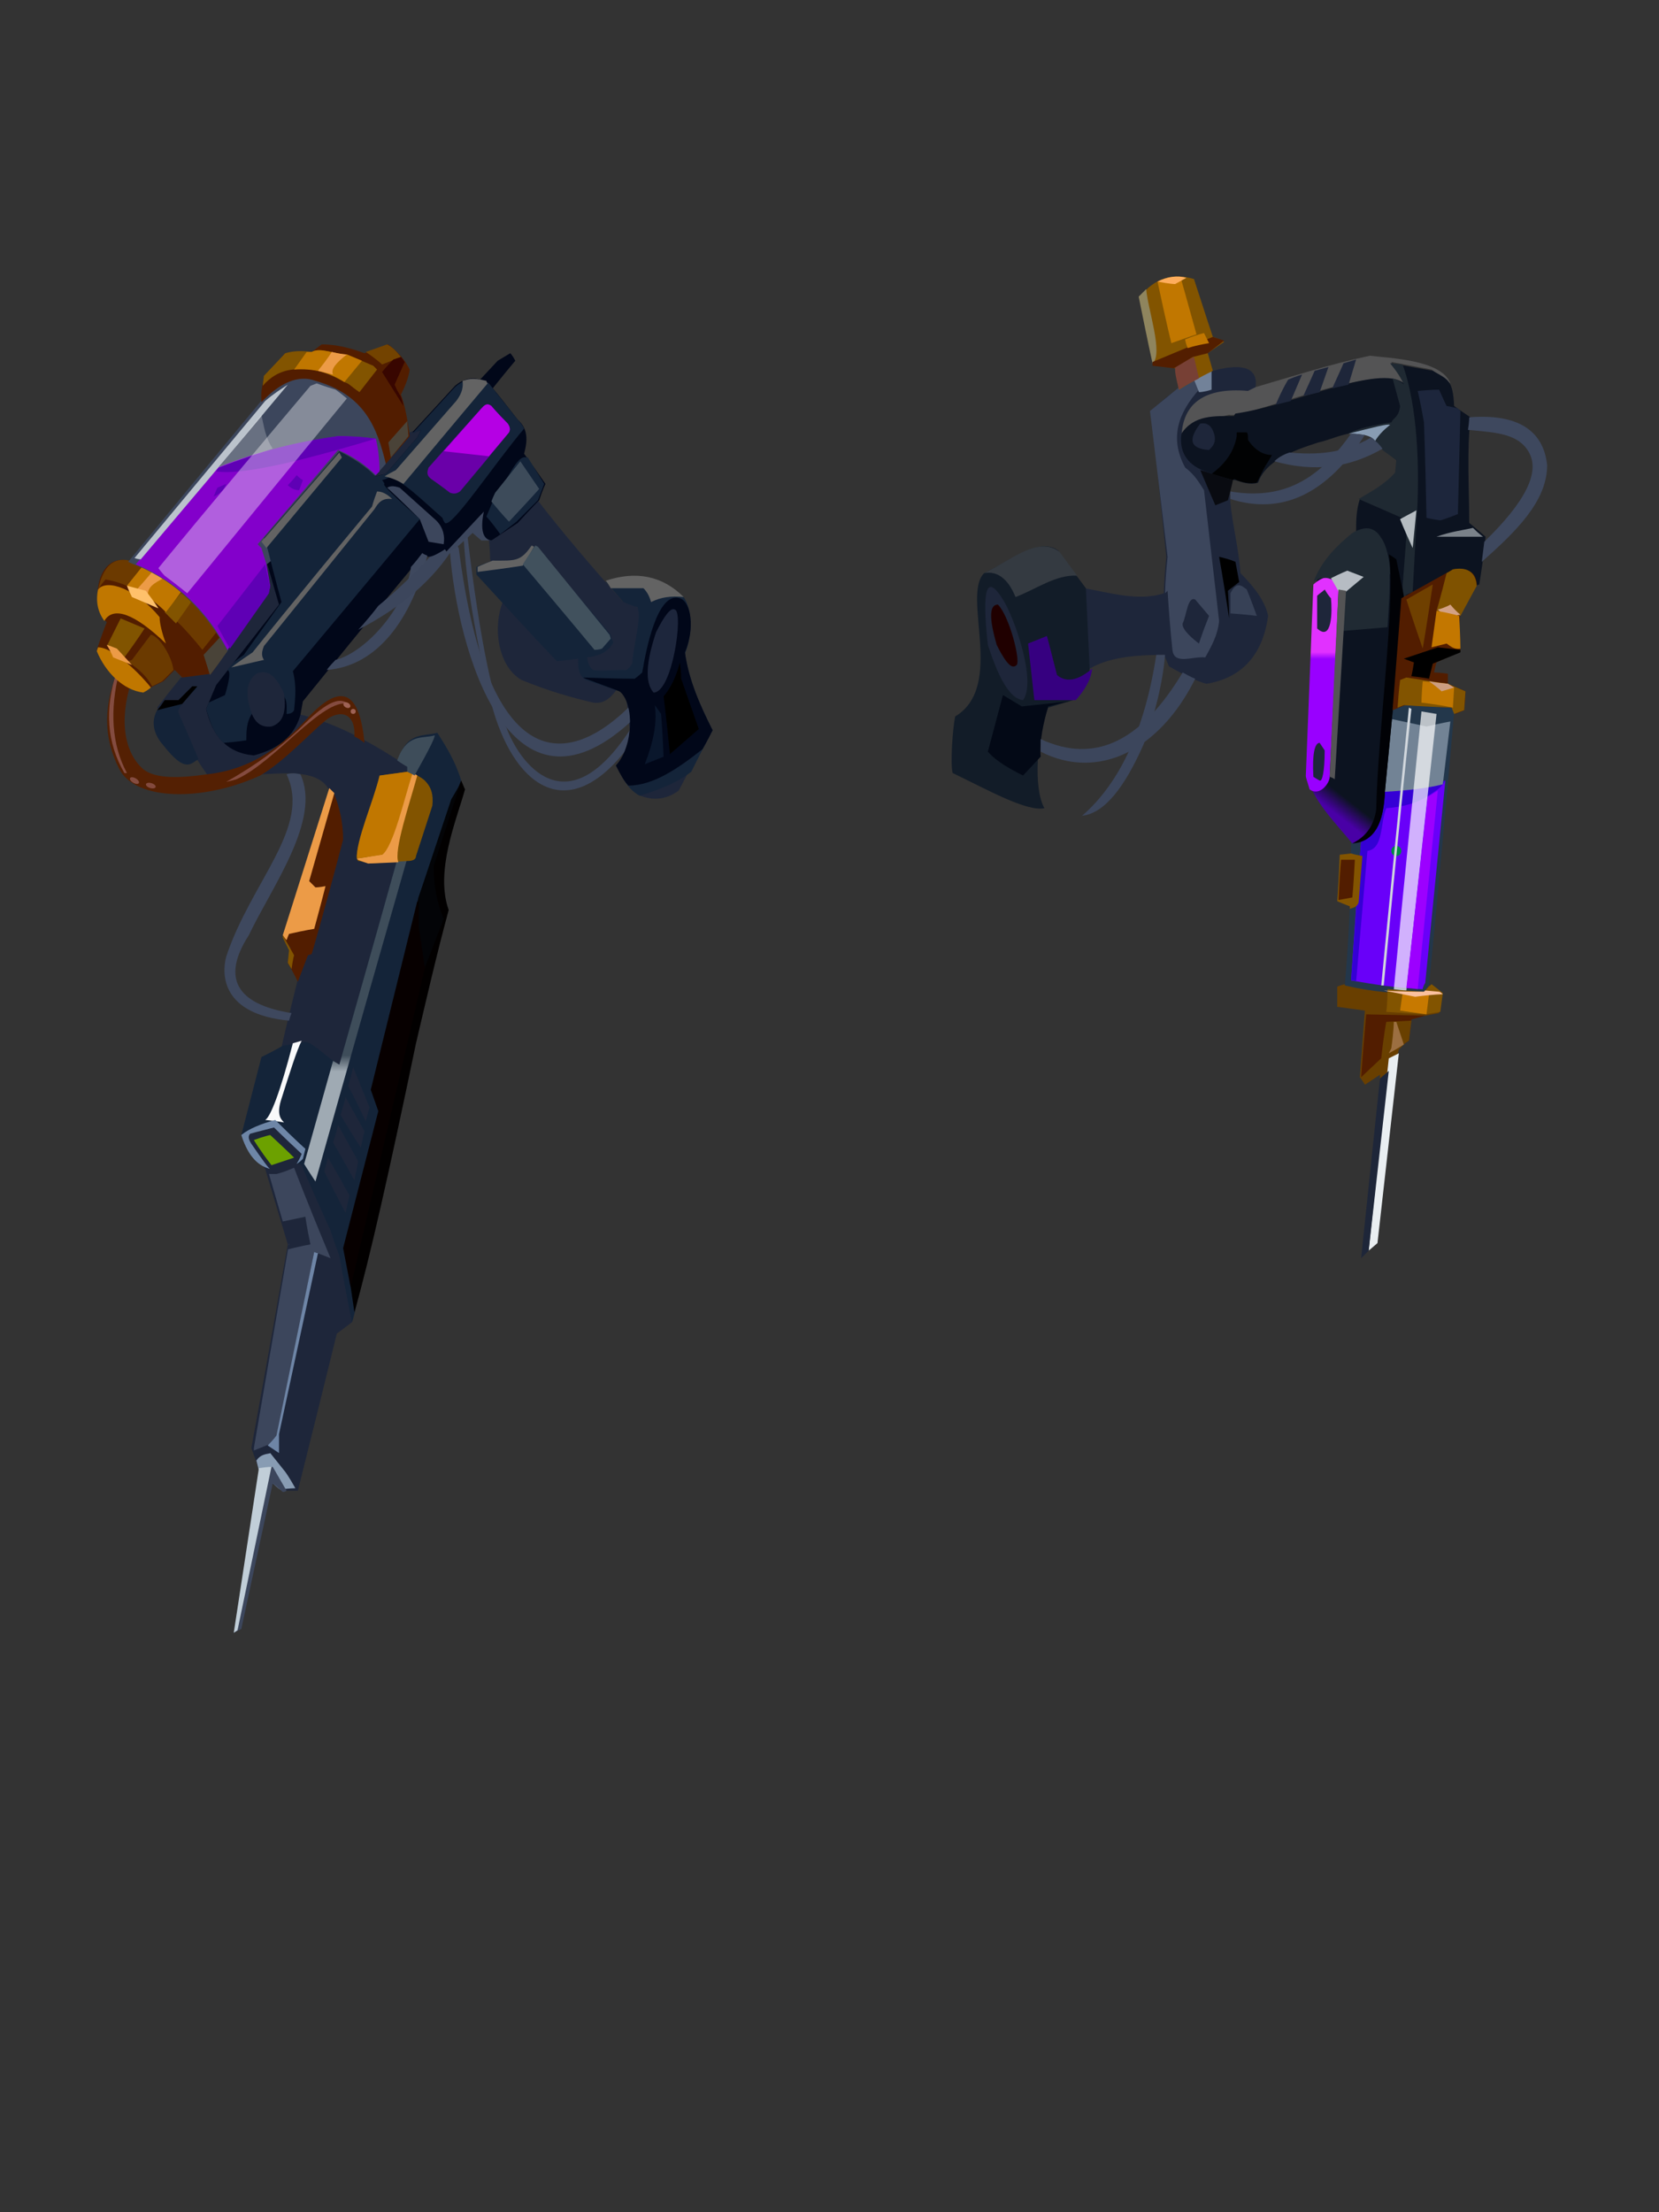 <?xml version="1.0" encoding="UTF-8"?><svg width="1320px" height="1760px" viewBox="0 0 1320 1760" version="1.1" xmlns="http://www.w3.org/2000/svg" xmlns:xlink="http://www.w3.org/1999/xlink"><rect x="0" y="0" width="1320" height="1760" fill="#333333" stroke="none"/><defs><linearGradient x1="50%" y1="61%" x2="50%" y2="66%" id="id-109632"><stop stop-color="#3E4D5A" offset="0%"></stop><stop stop-color="#9FAAB3" offset="100%"></stop></linearGradient><linearGradient x1="53%" y1="90%" x2="51%" y2="94%" id="id-109633"><stop stop-color="#0C1320" offset="0%"></stop><stop stop-color="#4900A6" offset="100%"></stop></linearGradient><linearGradient x1="50%" y1="35%" x2="50%" y2="38%" id="id-109634"><stop stop-color="#E131FF" offset="0%"></stop><stop stop-color="#9900FF" offset="100%"></stop></linearGradient></defs><g transform=" translate(77,220)" id="id-109635"><g transform=" translate(0,54)" id="id-109636"><path d=" M 139,906 C 145,910 148,912 148,912 C 156,912 160,912 160,912 C 181,828 191,787 191,787 C 199,781 203,778 203,778 C 235,630 251,556 251,556 C 266,461 273,413 273,413 C 283,370 288,348 288,348 C 260,339 246,335 246,335 C 215,314 186,300 160,294 C 162,287 162,283 162,283 C 225,205 257,167 257,167 C 289,145 305,134 305,134 C 309,148 312,155 312,155 C 313,165 313,171 313,171 C 320,194 323,205 323,205 C 315,225 319,256 338,267 C 360,276 378,281 395,285 C 402,286 408,283 414,274 C 419,278 421,279 421,279 C 427,331 430,358 430,358 C 441,363 452,363 463,355 L 472,338 C 456,267 448,232 448,232 C 435,216 429,208 429,208 C 421,205 418,204 418,204 C 393,176 370,149 350,123 C 287,86 256,67 256,67 C 252,69 249,70 249,70 C 230,93 221,104 221,104 C 159,142 129,161 129,161 C 131,167 132,170 132,170 C 134,174 134,175 134,175 C 136,186 137,192 137,192 C 137,195 136,196 136,196 C 105,240 90,262 90,262 C 75,264 67,265 67,265 C 54,281 48,289 48,289 C 69,315 79,329 79,329 C 84,337 87,341 87,341 C 92,349 94,353 94,353 C 110,353 118,347 128,342 C 145,342 174,337 184,353 C 187,356 189,357 189,357 C 170,456 160,505 160,505 C 151,541 147,559 147,559 C 127,608 118,633 118,633 C 128,648 134,656 134,656 C 146,696 152,716 152,716 C 133,824 123,878 123,878 L 129,895 C 136,902 139,906 139,906 Z" fill="#1E263A" id="id-109637"></path><path d=" M 146,911 C 154,910 158,910 158,910 C 153,901 150,897 150,897 C 142,887 138,882 138,882 C 137,883 131,882 127,888 L 129,896 L 140,906 C 144,910 146,911 146,911 Z" fill="#889CB3" id="id-109638"></path><path d=" M 151,912 L 140,893 C 133,894 130,895 130,895 C 116,982 109,1025 109,1025 L 115,1022 L 140,906 L 148,913 C 150,913 151,912 151,912 Z" fill="#3C465C" id="id-109639"></path><path d=" M 129,894 C 136,893 139,893 139,893 L 112,1023 L 109,1025 L 129,894 Z" fill="#C1CED8" id="id-109640"></path><path d=" M 125,880 C 137,875 143,873 143,873 C 163,772 173,722 173,722 C 181,725 186,727 186,727 C 166,679 157,655 157,655 C 148,659 143,660 143,660 L 137,660 L 153,715 L 125,878 C 125,879 125,880 125,880 Z" fill="#3C465C" id="id-109641"></path><path d=" M 145,882 C 139,878 136,876 136,876 C 141,871 143,868 143,868 C 163,771 173,722 173,722 C 175,723 176,723 176,723 L 145,867 C 145,877 145,882 145,882 Z" fill="#6E85A6" id="id-109642"></path><path d=" M 152,720 C 164,717 170,716 170,716 C 167,702 166,694 166,694 L 147,698 L 153,716 C 152,718 152,720 152,720 Z" fill="#1E263A" id="id-109643"></path><path d=" M 203,778 C 196,743 193,725 193,725 C 188,712 186,705 186,705 C 170,670 163,653 163,653 C 161,652 159,651 159,651 C 162,646 164,643 164,643 C 148,627 140,620 140,620 C 123,626 115,629 115,629 L 131,567 C 143,561 148,558 148,558 C 160,556 166,555 166,555 C 172,555 186,570 193,573 C 224,464 239,410 239,410 C 233,396 258,347 247,339 C 247,336 247,335 247,335 C 242,332 240,330 240,330 C 247,308 260,312 271,309 C 278,320 285,331 290,347 C 276,391 269,413 269,413 C 270,430 273,444 278,455 L 262,493 C 229,655 211,746 206,767 C 204,776 203,778 203,778 Z" fill="#142439" id="id-109644"></path><path d=" M 205,770 C 200,737 198,720 198,720 C 218,647 228,611 228,611 C 222,600 219,594 219,594 L 256,440 C 278,379 289,348 290,347 C 292,352 293,354 293,354 C 286,379 269,419 280,450 C 270,487 262,522 254,556 C 233,657 217,728 205,770 Z" fill="#020000" id="id-109645"></path><path d=" M 255,443 C 260,476 262,492 262,492 L 202,750 L 196,719 L 224,610 L 218,593 L 255,443 Z" fill="#070000" id="id-109646"></path><path d=" M 198,691 C 200,682 201,677 201,677 C 190,657 184,647 184,647 L 181,658 C 192,680 198,691 198,691 Z" fill="#1E263A" id="id-109647"></path><path d=" M 205,665 C 194,645 188,635 188,635 C 191,626 192,621 192,621 L 208,650 C 206,660 205,665 205,665 Z" fill="#1E263A" id="id-109648"></path><path d=" M 210,639 C 199,622 194,613 194,613 C 197,603 198,599 198,599 L 213,626 C 211,635 210,639 210,639 Z" fill="#1E263A" id="id-109649"></path><path d=" M 214,618 C 205,599 200,590 200,590 C 203,580 204,575 204,575 L 217,607 C 215,614 214,618 214,618 Z" fill="#1E263A" id="id-109650"></path><path d=" M 174,666 C 168,657 165,652 165,652 L 188,570 L 193,573 C 224,464 239,410 239,410 L 247,409 C 198,580 174,666 174,666 Z" fill="url(#id-109632)" id="id-109651"></path><path d=" M 134,617 C 144,618 149,619 149,619 C 146,616 143,612 147,600 C 154,578 159,562 163,554 L 156,556 C 146,595 138,615 134,617 Z" fill="#F9FAFB" id="id-109652"></path><path d=" M 138,656 C 130,654 121,648 115,629 C 121,624 131,620 142,617 C 158,633 166,640 166,640 L 164,648 C 161,651 159,652 159,652 C 162,647 163,644 163,644 C 148,630 141,623 141,623 C 129,626 122,628 122,628 C 120,630 121,633 123,636 C 132,649 137,656 138,656 Z" fill="#6E86A7" id="id-109653"></path><path d=" M 125,633 C 133,630 138,629 138,629 C 151,641 157,647 157,647 L 139,653 C 129,640 125,633 125,633 Z" fill="#6CA100" id="id-109654"></path><path d=" M 160,507 C 155,497 152,492 152,492 C 153,484 154,480 154,480 L 148,471 L 185,354 C 188,357 189,358 189,358 C 193,368 196,380 196,394 C 180,455 171,485 171,485 L 168,486 L 160,507 Z" fill="#521D00" id="id-109655"></path><path d=" M 155,497 C 156,489 157,486 157,486 L 148,470 L 148,472 L 153,482 L 152,492 L 155,497 Z" fill="#825400" id="id-109656"></path><path d=" M 151,474 C 152,471 153,469 153,469 C 166,466 173,465 173,465 C 179,443 182,431 182,431 C 177,432 174,432 174,432 L 169,427 L 189,357 L 185,353 L 148,470 C 150,473 151,474 151,474 Z" fill="#EC9B47" id="id-109657"></path><path d=" M 208,411 C 203,406 215,383 226,343 C 240,341 247,340 247,340 C 251,341 253,342 255,343 C 259,345 261,347 261,347 C 266,352 268,358 267,367 L 254,407 C 254,410 251,411 247,411 L 216,413 C 211,411 208,411 208,411 Z" fill="#825400" id="id-109658"></path><path d=" M 207,409 C 216,408 223,406 227,406 C 233,401 236,389 251,341 C 254,342 255,343 255,343 C 249,365 236,403 240,412 L 216,413 C 210,411 207,410 207,409 Z" fill="#EC9B47" id="id-109659"></path><path d=" M 261,496 C 258,474 256,463 256,463 C 256,448 256,440 256,440 L 282,362 L 289,350 L 268,415 C 268,431 271,445 276,457 C 266,483 261,496 261,496 Z" fill="#030407" id="id-109660"></path><path d=" M 269,311 C 268,317 253,342 253,343 L 247,340 L 247,336 C 245,335 242,333 239,331 C 247,309 259,314 269,311 Z" fill="#3E4D5A" id="id-109661"></path><path d=" M 151,342 C 171,384 123,427 103,487 C 99,502 100,533 153,538 C 154,534 155,532 155,532 C 111,525 99,504 121,470 C 139,432 179,378 162,342 C 158,341 154,341 151,342 Z" fill="#3E485E" id="id-109662"></path><path d=" M 213,317 C 208,313 205,312 205,312 C 206,290 190,291 180,301 C 171,308 149,332 130,343 C 84,364 31,363 18,338 C 5,313 5,286 18,257 C 22,257 25,261 29,264 C 18,294 20,323 37,338 C 47,346 67,345 88,342 C 123,338 147,320 168,297 C 194,269 209,275 213,317 Z" fill="#542003" id="id-109663"></path><path d=" M 103,348 C 108,347 111,346 111,346 C 141,333 180,281 200,286 C 191,278 176,291 160,307 C 146,320 128,334 103,348 Z" fill="#844B3F" id="id-109664"></path><ellipse transform=" translate(199,287) rotate(29) translate(-199,-287)" cx="199" cy="287" fill="#9E6255" id="id-109665" rx="3" ry="2"></ellipse><path d=" M 16,260 C 18,260 18,260 18,260 C 10,291 12,319 24,341 L 22,341 C 8,317 6,290 16,260 Z" fill="#844C40" id="id-109666"></path><ellipse transform=" translate(30,347) rotate(30) translate(-30,-347)" cx="30" cy="347" fill="#844C40" id="id-109665" rx="4" ry="2"></ellipse><ellipse transform=" translate(43,351) rotate(17) translate(-43,-351)" cx="43" cy="351" fill="#834A3E" id="id-109665" rx="4" ry="2"></ellipse><path d=" M 81,330 C 75,333 71,342 53,319 C 45,310 43,300 48,291 C 52,286 54,284 54,284 C 61,284 65,284 65,284 C 72,277 76,273 76,273 C 79,273 80,273 80,273 C 72,281 64,289 65,293 C 76,318 81,330 81,330 Z" fill="#142338" id="id-109669"></path><path d=" M 48,291 L 68,286 L 80,272 L 76,272 C 69,279 65,283 65,283 L 54,283 C 52,286 50,289 48,291 Z" fill="#000000" id="id-109670"></path><path d=" M 305,28 C 299,26 292,27 285,33 L 251,70 C 256,69 258,68 258,68 C 256,72 255,74 255,74 L 230,103 C 225,104 222,105 222,105 C 215,98 205,91 193,84 L 128,159 L 130,162 C 134,172 136,176 136,176 C 142,197 145,207 145,207 L 95,271 C 90,283 87,290 87,290 C 92,311 103,325 125,327 C 144,322 157,312 162,295 L 164,284 C 227,206 259,168 259,168 C 266,170 272,169 277,164 C 279,165 280,165 280,165 L 307,135 C 305,148 306,157 314,156 L 335,142 C 346,130 352,124 352,124 C 355,115 357,111 357,111 C 346,95 340,87 340,87 C 343,76 343,67 335,60 C 324,46 318,38 315,35 C 327,20 333,13 333,13 C 331,9 329,7 329,7 L 319,13 L 305,28 Z" fill="#010719" id="id-109671"></path><g id="id-109672"><path d=" M 91,262 C 76,264 68,265 68,265 C 64,261 62,259 62,259 C 56,265 53,268 53,268 C 43,273 38,275 38,275 C 20,273 7,262 0,243 C 5,228 8,221 8,221 C -5,211 -2,166 25,172 C 56,182 83,205 104,243 L 91,262 Z" fill="#521D00" id="id-109673"></path><path d=" M 43,273 C 37,265 14,241 1,241 L 0,244 C 7,261 21,275 37,277 C 41,275 43,273 43,273 Z" fill="#C07700" id="id-109674"></path><path d=" M 22,249 C 33,234 38,226 38,226 C 26,221 19,218 19,218 L 8,240 C 18,246 22,249 22,249 Z" fill="#815400" id="id-109675"></path><path d=" M 24,252 C 26,252 28,251 28,251 L 43,231 C 50,232 60,249 61,259 C 55,265 52,268 52,268 L 44,272 C 41,266 35,259 24,252 Z" fill="#6B3A00" id="id-109676"></path><path d=" M 8,239 C 12,246 13,249 13,249 C 23,253 28,255 28,255 L 16,242 C 11,240 8,239 8,239 Z" fill="#EC9B47" id="id-109677"></path><path d=" M 6,220 C 13,208 30,214 55,238 C 52,230 50,222 50,217 C 32,195 8,186 1,195 C -1,205 1,213 6,220 Z" fill="#C07700" id="id-109678"></path><path d=" M 1,195 C 5,189 7,187 7,187 C 31,191 57,209 84,243 L 96,228 C 78,201 55,183 26,172 C 13,169 5,177 1,195 Z" fill="#6C3A00" id="id-109679"></path><path d=" M 63,222 C 71,211 75,205 75,205 C 73,203 70,200 67,198 L 54,213 C 60,219 63,222 63,222 Z" fill="#825400" id="id-109680"></path><path d=" M 55,213 C 46,204 36,197 24,192 L 36,177 C 49,182 58,189 67,197 C 59,208 55,213 55,213 Z" fill="#C07700" id="id-109681"></path><path d=" M 31,196 C 40,186 44,181 44,181 C 50,184 53,186 53,186 C 46,190 39,193 41,202 C 34,198 31,196 31,196 Z" fill="#EC9B47" id="id-109682"></path><path d=" M 49,210 C 35,204 28,201 28,201 C 25,195 24,192 24,192 L 39,196 C 46,205 49,210 49,210 Z" fill="#FFC16B" id="id-109683"></path><path d=" M 90,263 C 87,253 85,247 85,247 L 98,233 L 104,244 C 95,257 90,263 90,263 Z" fill="#494338" id="id-109684"></path><path d=" M 104,244 C 87,213 64,189 32,176 C 27,174 25,173 25,173 C 95,88 130,46 130,46 C 144,30 160,24 176,27 C 206,37 225,59 230,95 C 224,102 221,105 221,105 L 134,176 C 114,221 104,244 104,244 Z" fill="#3C465C" id="id-109685"></path><path d=" M 104,243 L 137,197 L 138,192 L 135,175 L 131,162 L 128,159 L 192,84 C 204,89 214,96 222,104 C 224,102 225,101 225,101 C 225,92 224,83 222,75 C 212,74 202,73 192,73 C 161,78 130,84 96,98 L 31,175 C 65,189 88,213 104,243 Z" fill="#8300CB" id="id-109686"></path><path d=" M 96,224 L 134,175 L 138,193 C 137,196 137,198 137,198 L 106,242 C 99,230 96,224 96,224 Z" fill="#5F00B5" id="id-109687"></path><path d=" M 97,98 L 95,101 C 119,105 182,87 222,75 C 215,74 207,73 192,73 C 161,77 129,85 97,98 Z" fill="#5F00B5" id="id-109688"></path><path d=" M 49,178 C 52,182 54,184 54,184 C 66,193 72,198 72,198 C 157,94 199,43 199,43 C 193,38 190,36 190,36 C 180,33 175,31 175,31 L 170,33 C 89,129 49,178 49,178 Z" fill="#FFFFFF" fill-opacity="0.373" id="id-109689"></path><path d=" M 93,121 C 95,116 96,114 96,114 L 103,111 C 101,116 98,119 93,121 Z" fill="#5F00B5" id="id-109690"></path><path d=" M 152,112 C 157,107 159,104 159,104 C 162,107 164,108 164,108 L 161,116 C 157,116 154,114 152,112 Z" fill="#5F00B5" id="id-109691"></path><path d=" M 30,170 C 33,171 35,171 35,171 C 113,79 152,32 152,32 C 146,36 141,39 134,45 C 65,128 30,170 30,170 Z" fill="#BBC3CC" id="id-109692"></path><path d=" M 140,83 C 128,87 115,91 97,98 L 131,56 C 133,65 134,74 140,83 Z" fill="#FFFFFF" fill-opacity="0.227" id="id-109693"></path><path d=" M 132,34 C 149,16 172,16 201,32 C 211,43 217,48 217,48 C 226,65 230,74 230,74 C 240,65 244,60 244,60 C 239,46 236,40 236,40 C 225,25 220,18 220,18 L 199,8 C 190,10 177,3 171,7 C 165,6 158,6 150,7 L 133,27 C 132,32 132,34 132,34 Z" fill="#734300" id="id-109694"></path><path d=" M 131,46 C 131,41 130,40 133,27 C 144,14 150,7 150,7 C 158,6 164,6 170,7 C 176,2 179,0 179,0 C 191,0 202,3 213,7 C 226,2 232,0 232,0 C 238,5 244,10 249,20 C 248,27 245,34 242,40 C 245,48 247,58 249,73 L 230,95 C 223,66 213,40 174,29 C 161,24 146,30 131,46 Z" fill="#521D00" id="id-109695"></path><path d=" M 197,30 C 200,31 201,32 201,32 C 206,36 209,38 209,38 L 223,20 L 220,17 L 199,8 C 188,8 178,2 171,6 C 163,5 157,5 150,7 L 133,25 L 132,33 C 138,26 146,21 156,20 C 170,18 183,22 197,30 Z" fill="#825400" id="id-109696"></path><path d=" M 167,6 C 160,16 157,20 157,20 C 172,19 185,22 197,30 L 211,13 L 199,8 C 190,8 178,2 171,6 C 169,6 167,6 167,6 Z" fill="#C07700" id="id-109697"></path><path d=" M 176,21 C 184,11 187,6 187,6 C 195,8 199,8 199,8 C 190,15 186,20 188,24 C 180,22 176,21 176,21 Z" fill="#EC9B47" id="id-109698"></path><polygon points="234 90 232 78 247 61 248 73" fill="#4A4338" id="id-109699"></polygon><path d=" M 214,6 C 223,12 227,16 227,16 L 242,10 C 238,5 235,2 231,0 C 220,4 214,6 214,6 Z" fill="#734300" id="id-109700"></path><path d=" M 227,22 L 244,49 C 243,44 242,41 241,40 C 238,35 237,32 237,32 L 245,14 C 243,11 242,10 242,10 L 236,12 C 230,18 227,22 227,22 Z" fill="#380600" id="id-109701"></path></g><path d=" M 277,142 C 282,147 317,94 340,67 C 339,65 338,63 335,60 L 312,31 C 303,26 294,26 285,34 L 251,71 L 258,68 L 255,74 L 230,103 L 222,105 C 213,96 203,90 193,85 C 153,131 133,154 133,154 C 135,160 136,163 136,163 C 143,191 147,205 147,205 C 127,233 117,247 117,247 C 111,251 108,254 108,254 C 105,257 104,259 104,259 C 107,260 105,269 102,279 L 89,285 C 88,288 87,290 87,290 C 90,300 93,310 101,317 C 113,316 119,315 119,315 C 119,308 119,300 124,293 C 140,284 148,279 148,279 C 152,283 151,289 151,294 C 154,294 156,293 157,291 C 158,281 159,271 156,260 C 223,180 257,139 257,139 C 239,123 226,111 229,111 C 228,109 227,108 227,108 C 231,107 232,106 232,106 C 241,106 259,124 275,138 C 276,141 277,142 277,142 Z" fill="#142439" id="id-109702"></path><path d=" M 314,49 C 310,46 308,49 306,51 C 278,82 264,98 264,98 C 263,101 262,104 266,107 C 276,114 281,118 281,118 C 284,119 286,119 289,117 C 315,86 328,70 328,70 C 329,68 329,66 327,63 C 318,54 314,49 314,49 Z" fill="#6A00A9" id="id-109703"></path><path d=" M 314,49 C 310,46 308,49 306,51 L 276,85 L 312,89 C 323,76 328,70 328,70 C 329,68 329,66 327,63 C 318,54 314,49 314,49 Z" fill="#B500E4" id="id-109704"></path><path d=" M 231,114 C 233,113 235,112 241,114 C 260,131 270,140 270,140 C 276,146 277,153 276,159 L 264,157 L 257,139 C 240,122 231,114 231,114 Z" fill="#3C465C" id="id-109705"></path><path d=" M 229,105 C 234,106 239,108 244,111 C 289,57 311,31 311,31 C 310,30 310,29 310,29 C 298,26 295,28 291,29 C 292,36 289,41 286,45 L 238,100 C 232,103 229,105 229,105 Z" fill="#636363" id="id-109706"></path><path d=" M 223,117 C 220,125 219,129 219,129 C 155,206 124,245 124,245 C 112,253 107,257 107,257 C 124,253 133,251 133,251 C 131,248 131,245 133,240 C 192,167 221,131 221,131 C 224,126 227,122 235,123 C 231,119 227,117 223,117 Z" fill="#636363" id="id-109707"></path><path d=" M 135,162 C 132,158 131,157 131,157 C 172,110 193,86 193,86 L 195,90 C 155,138 135,162 135,162 Z" fill="#636363" id="id-109708"></path><path d=" M 123,293 C 126,301 131,305 139,304 C 148,301 151,293 149,278 C 143,264 136,258 127,262 C 119,268 118,278 123,293 Z" fill="#1E263A" id="id-109709"></path><path d=" M 183,259 C 224,256 251,217 263,168 C 260,167 259,166 259,166 C 253,174 250,177 250,177 C 246,209 214,245 190,251 C 185,256 183,259 183,259 Z" fill="#3E485E" id="id-109710"></path><path d=" M 208,227 C 239,211 264,191 281,166 C 293,156 299,150 299,150 L 306,156 L 315,156 C 307,156 305,147 308,133 L 278,165 C 278,164 277,163 277,163 C 274,165 269,168 265,169 C 254,181 241,194 224,208 C 214,221 208,227 208,227 Z" fill="#3C465C" id="id-109711"></path><path d=" M 281,165 C 287,243 328,389 425,300 C 425,295 425,291 424,288 C 366,345 309,328 288,162 C 286,160 288,158 293,154 C 288,160 284,163 281,165 Z" fill="#3E485E" id="id-109712"></path><path d=" M 424,307 C 424,313 422,318 420,324 C 373,383 331,350 314,286 C 301,232 294,189 292,155 C 294,154 295,153 295,153 C 305,237 316,288 326,305 C 336,332 373,385 424,307 Z" fill="#3E485E" id="id-109713"></path><path d=" M 302,177 C 302,181 302,183 302,183 C 344,229 366,252 366,252 C 377,251 383,250 383,250 C 383,257 383,263 389,267 L 416,276 C 421,279 423,281 423,281 C 427,303 425,321 414,335 C 418,346 424,355 432,359 C 445,355 460,350 473,340 C 484,318 490,307 490,307 C 481,289 472,271 468,246 C 471,239 477,217 467,201 C 446,182 426,183 405,189 L 419,205 C 426,208 430,209 430,209 C 434,216 427,239 426,254 C 424,257 422,260 419,259 C 410,259 401,260 395,259 C 392,257 391,254 390,249 C 399,248 407,245 411,237 C 409,233 409,231 409,231 C 370,185 351,162 351,162 L 346,160 C 337,172 336,172 315,172 C 306,175 302,177 302,177 Z" fill="#142439" id="id-109714"></path><path d=" M 303,177 C 303,180 303,181 303,181 C 327,178 339,176 339,176 L 348,161 L 346,160 C 337,173 333,172 315,172 C 307,175 303,177 303,177 Z" fill="#636363" id="id-109715"></path><path d=" M 349,160 C 342,170 339,175 339,175 C 377,220 396,243 396,243 C 400,243 402,242 402,242 L 409,234 L 408,231 L 351,161 L 349,160 Z" fill="#41515D" id="id-109716"></path><path d=" M 387,265 C 414,266 428,266 428,266 C 432,263 434,261 434,261 C 437,243 446,196 464,202 C 473,205 476,226 468,245 C 471,267 480,287 490,307 C 485,317 482,322 482,322 C 463,337 443,351 423,351 C 420,348 417,343 413,335 C 427,320 428,286 416,276 L 389,266 C 387,265 387,265 387,265 Z" fill="#010719" id="id-109717"></path><path d=" M 414,275 C 415,274 415,273 415,273 C 428,280 434,283 434,283 C 434,288 435,291 435,291 L 424,291 C 423,282 419,277 414,275 Z" fill="#010719" id="id-109718"></path><path d=" M 436,334 C 446,330 451,328 451,328 C 450,305 449,294 449,294 L 444,287 C 446,301 443,316 436,334 Z" fill="#0A172C" id="id-109719"></path><path d=" M 456,326 C 453,295 451,280 451,280 C 457,273 461,264 464,253 C 465,261 465,266 465,266 L 479,306 C 464,319 456,326 456,326 Z" fill="#000000" id="id-109720"></path><path d=" M 443,277 C 436,269 437,253 445,229 C 452,215 457,209 460,211 C 467,213 458,277 443,277 Z" fill="#1D263C" id="id-109721"></path><path d=" M 441,205 C 449,201 457,200 467,201 C 450,184 429,180 405,188 C 408,192 409,194 409,194 L 435,194 C 438,197 440,201 441,205 Z" fill="#636363" id="id-109722"></path><path d=" M 321,151 C 314,141 310,137 310,137 L 318,118 C 326,111 334,87 342,90 L 343,90 L 356,111 L 351,124 L 334,141 C 325,148 321,151 321,151 Z" fill="#142439" id="id-109723"></path><path d=" M 314,125 C 323,136 328,141 328,141 C 344,124 352,115 352,115 L 337,93 L 317,118 C 315,122 314,125 314,125 Z" fill="#3D4B5A" id="id-109724"></path><circle cx="204" cy="292" r="2" fill="#9E6255" id="id-109665"></circle><path d=" M 207,409 C 206,395 220,364 225,343 L 247,340 L 251,342 C 245,360 236,400 227,406 L 207,409 Z" fill="#C17700" id="id-109726"></path></g><g transform=" translate(680,0)" id="id-109727"><path d=" M 329,643 L 341,635 L 341,648 L 351,637 L 356,615 L 364,607 L 366,590 L 388,586 L 389,571 L 380,564 L 375,569 C 356,570 335,567 313,563 C 309,564 307,565 307,565 C 307,575 307,581 307,581 C 322,583 329,584 329,584 L 325,637 C 328,641 329,643 329,643 Z" fill="#693F00" id="id-109728"></path><path d=" M 313,564 C 334,569 355,571 375,570 C 379,566 380,564 380,564 C 394,419 400,346 400,346 C 398,343 398,341 398,341 C 373,340 360,339 360,339 C 354,342 351,343 351,343 L 318,450 C 318,492 316,530 313,564 Z" fill="#23374B" id="id-109729"></path><path d=" M 346,585 L 377,587 L 389,585 L 391,570 L 382,563 C 378,567 376,569 376,569 L 347,567 C 347,579 346,585 346,585 Z" fill="#825400" id="id-109730"></path><path d=" M 357,584 C 371,586 378,587 378,587 L 380,571 C 373,571 369,572 369,572 L 359,570 L 357,584 Z" fill="#C77900" id="id-109731"></path><path d=" M 344,568 L 369,573 C 384,571 391,571 391,571 C 389,569 388,569 388,569 L 377,568 L 376,569 C 355,569 344,568 344,568 Z" fill="#FAC09E" id="id-109732"></path><path d=" M 326,637 L 343,621 L 364,608 L 366,591 C 374,589 377,588 377,588 L 330,587 C 327,621 326,637 326,637 Z" fill="#521D00" id="id-109733"></path><path d=" M 342,622 C 344,603 346,593 346,593 L 366,592 L 364,608 L 342,622 Z" fill="#694000" id="id-109734"></path><path d=" M 348,618 C 349,616 350,614 350,614 C 352,600 352,593 352,593 C 354,593 354,593 354,593 L 360,611 C 352,616 348,618 348,618 Z" fill="#9C6F41" id="id-109735"></path><path d=" M 375,567 C 354,566 335,563 318,560 C 323,486 326,449 326,449 C 338,421 345,408 345,408 C 362,408 378,406 393,401 L 377,562 C 375,565 375,567 375,567 Z" fill="#6900F9" id="id-109736"></path><path d=" M 322,561 C 328,492 331,457 331,457 C 344,455 341,435 346,423 C 359,422 370,419 378,414 C 384,410 390,407 393,401 C 377,406 361,408 345,408 L 326,449 L 318,560 C 321,560 322,561 322,561 Z" fill="#3500D5" id="id-109737"></path><circle cx="354" cy="457" r="4" fill="#008843" id="id-109665"></circle><path d=" M 344,410 C 348,371 350,352 350,352 C 369,356 378,358 378,358 C 391,355 397,354 397,354 L 391,404 C 379,407 363,409 344,410 Z" fill="#728395" id="id-109739"></path><path d=" M 342,564 C 343,564 344,564 344,564 C 358,417 366,344 366,344 L 364,343 C 349,490 342,564 342,564 Z" fill="#D1D7DD" id="id-109740"></path><path d=" M 352,567 C 359,568 362,568 362,568 C 378,421 386,348 386,348 L 374,346 C 359,493 352,567 352,567 Z" fill="#FFFFFF" fill-opacity="0.694" id="id-109741"></path><path d=" M 362,566 C 368,566 371,567 371,567 L 387,409 L 379,414 C 368,515 362,566 362,566 Z" fill="#9C00FF" id="id-109742"></path><path d=" M 307,497 C 314,500 317,501 317,501 C 317,502 317,503 317,503 C 321,502 323,501 324,498 C 326,474 327,461 327,461 C 321,460 318,459 318,459 L 309,460 C 308,485 307,497 307,497 Z" fill="#835400" id="id-109743"></path><path d=" M 310,464 C 317,464 321,464 321,464 C 320,484 319,494 319,494 L 308,496 C 309,474 310,464 310,464 Z" fill="#521D00" id="id-109744"></path><path d=" M 179,131 C 181,112 194,93 213,91 C 219,89 226,89 235,90 C 270,80 300,70 333,63 C 348,65 390,66 397,85 C 392,81 387,78 382,74 C 361,70 350,68 350,68 C 353,74 358,79 360,85 C 338,68 232,114 221,110 C 199,115 185,122 179,131 Z" fill="#545455" id="id-109745"></path><path d=" M 236,91 C 240,89 242,88 242,88 C 244,74 234,68 208,75 C 189,82 173,93 159,107 C 167,185 171,223 171,223 C 169,243 169,252 169,252 C 127,266 72,219 72,276 C 79,303 82,316 82,316 C 85,327 109,317 110,312 C 125,303 146,301 169,301 C 172,307 173,310 173,310 C 185,317 195,322 203,324 C 233,319 248,299 252,270 C 250,260 243,249 230,236 C 228,208 218,177 223,163 L 183,130 C 183,101 201,88 236,91 Z" fill="#1E263A" id="id-109746"></path><path d=" M 319,451 C 340,449 344,430 345,409 C 355,306 360,254 360,254 C 399,249 418,246 418,246 C 419,245 420,245 420,245 C 424,220 425,207 425,207 C 417,200 412,196 412,196 C 412,168 410,140 413,112 C 404,106 400,103 400,103 C 399,82 395,82 383,75 C 361,71 350,69 350,69 C 353,74 357,77 360,85 C 341,69 270,103 226,109 C 225,110 225,111 225,111 C 209,111 193,110 183,125 C 181,140 188,151 205,156 C 218,160 225,162 225,162 C 226,162 226,162 226,162 C 232,164 238,166 244,164 C 250,147 270,139 292,132 C 310,128 329,114 344,138 C 350,143 354,146 354,146 C 354,153 354,156 354,156 C 348,164 336,171 325,177 C 322,186 322,195 322,203 C 308,214 297,226 290,244 L 283,397 C 287,416 304,433 319,451 Z" fill="url(#id-109633)" id="id-109747"></path><path d=" M 285,408 C 293,414 301,403 301,398 C 306,299 308,250 308,250 C 304,237 297,237 288,245 L 282,397 C 282,399 283,401 285,408 Z" fill="url(#id-109634)" id="id-109748"></path><path d=" M 311,282 L 347,279 C 349,247 351,221 342,208 C 336,198 328,199 319,204 C 307,214 295,225 288,243 C 296,237 305,239 313,251 C 312,272 311,282 311,282 Z" fill="#202A33" id="id-109749"></path><path d=" M 360,254 C 356,235 354,225 354,225 C 350,222 348,221 348,221 C 354,255 339,366 338,424 C 336,438 329,446 319,451 C 337,450 344,434 345,409" fill="#010206" id="id-109750"></path><path d=" M 349,237 C 349,224 346,215 342,209 C 327,209 311,220 295,236 C 303,236 308,243 312,251 C 330,236 342,231 349,237 Z" fill="#202A33" id="id-109751"></path><path d=" M 310,254 C 305,245 302,240 302,240 C 310,236 315,234 315,234 L 328,239 C 316,249 310,254 310,254 Z" fill="#B6BCC3" id="id-109752"></path><path d=" M 301,398 C 304,399 305,400 305,400 C 311,300 314,250 314,250 L 308,249 C 303,348 301,398 301,398 Z" fill="#545455" id="id-109753"></path><path d=" M 288,398 C 291,400 293,401 293,401 C 295,402 297,394 297,377 L 293,371 C 289,371 287,380 288,398 Z" fill="#1E263A" id="id-109754"></path><path d=" M 291,280 C 303,291 303,266 302,256 C 302,256 300,254 297,249 C 295,251 293,252 291,254 L 291,280 Z" fill="#1E263A" id="id-109755"></path><path d=" M 360,254 C 359,249 359,246 359,246 L 363,194 L 324,177 C 334,171 344,166 353,156 L 354,146 C 347,141 343,138 343,138 C 336,127 327,123 316,125 C 322,121 337,118 350,116 C 352,112 356,112 357,103 L 351,81 C 354,82 357,83 360,86 C 358,81 354,75 349,69 L 359,70 C 371,103 373,154 370,196 L 367,251 C 362,253 360,254 360,254 Z" fill="#1F2932" id="id-109756"></path><path d=" M 423,207 C 398,207 386,207 386,207 C 397,203 406,202 415,200 C 420,205 423,207 423,207 Z" fill="#7B828A" id="id-109757"></path><path d=" M 367,216 C 360,201 357,193 357,193 L 370,186 C 368,206 367,216 367,216 Z" fill="#B5BCC1" id="id-109758"></path><path d=" M 389,194 C 382,193 378,192 378,192 C 377,141 376,116 376,116 C 373,99 371,91 371,91 C 382,90 388,90 388,90 C 392,99 394,103 394,103 C 400,104 403,105 403,105 C 404,106 405,107 405,107 L 403,189 C 393,193 389,194 389,194 Z" fill="#1D263C" id="id-109759"></path><path d=" M 424,211 C 457,179 469,155 459,139 C 450,124 430,124 411,122 C 412,116 412,112 412,112 C 450,109 471,122 474,150 C 474,179 449,203 422,227 L 424,211 Z" fill="#3E485E" id="id-109760"></path><path d=" M 316,125 C 336,120 347,117 349,118 C 344,122 340,126 337,131 C 335,127 328,125 316,125 Z" fill="#889CB3" id="id-109761"></path><path d=" M 225,161 L 224,162 C 213,159 207,157 207,157 C 218,149 225,139 227,127 C 227,125 227,124 227,124 C 232,124 235,124 235,124 C 236,125 236,127 236,130 C 242,139 249,142 255,142 C 253,146 250,150 248,154 L 243,164 C 237,165 231,164 225,161 Z" fill="#010203" id="id-109762"></path><path d=" M 198,117 C 188,130 190,137 205,138 C 208,135 211,132 209,125 C 207,119 204,116 198,117 Z" fill="#1E263A" id="id-109763"></path><path d=" M 222,177 C 263,190 299,173 329,126 C 326,126 323,125 318,125 C 296,156 269,179 222,171 C 222,175 222,177 222,177 Z" fill="#3E485E" id="id-109764"></path><path d=" M 257,147 C 289,156 317,152 343,137 C 341,134 338,131 334,128 C 312,141 290,142 269,140 C 266,141 261,143 257,147 Z" fill="#3E485E" id="id-109765"></path><path d=" M 258,102 C 264,88 268,82 268,82 C 275,79 279,78 279,78 L 270,99 C 262,101 258,102 258,102 Z" fill="#1E263A" id="id-109766"></path><path d=" M 280,95 C 286,82 289,75 289,75 C 296,73 300,72 300,72 L 293,92 C 285,94 280,95 280,95 Z" fill="#1E263A" id="id-109767"></path><path d=" M 303,89 C 309,76 312,69 312,69 C 319,67 322,66 322,66 L 316,86 C 307,88 303,89 303,89 Z" fill="#1E263A" id="id-109768"></path><path d=" M 176,298 C 178,309 192,302 202,303 C 207,294 212,285 213,274 C 205,205 201,170 201,170 C 197,164 194,158 186,152 C 173,128 181,108 197,90 L 196,76 L 158,107 L 172,223 C 170,242 170,252 170,252 L 172,250 C 174,282 176,298 176,298 Z" fill="#3C465C" id="id-109769"></path><path d=" M 197,292 C 193,289 183,281 184,276 C 187,270 188,254 194,257 L 205,270 C 199,285 197,292 197,292 Z" fill="#1E263A" id="id-109770"></path><path d=" M 222,268 C 236,269 243,270 243,270 C 238,256 235,249 235,249 C 231,246 227,242 222,252 C 222,263 222,268 222,268 Z" fill="#374156" id="id-109771"></path><path d=" M 221,272 C 216,239 213,223 213,223 C 222,225 226,227 226,227 C 228,238 229,243 229,243 L 220,250 C 221,265 221,272 221,272 Z" fill="#000000" id="id-109772"></path><path d=" M 210,182 L 220,178 C 223,167 224,162 224,162 L 198,154 C 206,173 210,182 210,182 Z" fill="#090B11" id="id-109773"></path><path d=" M 207,75 C 207,85 207,90 207,90 C 201,92 197,92 197,92 L 193,82 C 202,77 207,75 207,75 Z" fill="#728299" id="id-109774"></path><path d=" M 181,90 C 179,78 178,73 178,73 C 166,71 161,70 161,70 C 154,34 150,16 150,16 C 162,1 176,-3 193,2 C 203,33 208,48 208,48 C 214,50 217,52 217,52 C 208,58 204,61 204,61 L 208,75 C 198,80 189,85 181,90 Z" fill="#825400" id="id-109775"></path><path d=" M 181,90 C 178,78 177,72 179,71 C 188,66 193,64 193,64 L 197,81 C 187,86 182,89 181,90 Z" fill="#774035" id="id-109776"></path><path d=" M 175,53 C 189,48 195,46 195,46 C 187,17 183,3 183,3 L 164,4 C 171,37 175,53 175,53 Z" fill="#C17700" id="id-109777"></path><path d=" M 164,4 C 174,6 178,6 178,6 L 187,1 C 180,-1 172,0 164,4 Z" fill="#FEAD5C" id="id-109778"></path><path d=" M 160,69 C 169,62 156,25 155,10 L 149,16 C 156,51 160,69 160,69 Z" fill="#8F855E" id="id-109779"></path><polygon points="160 71 160 68 208 48 217 51 204 61 192 64 177 73" fill="#531E00" id="id-109780"></polygon><path d=" M 188,57 C 186,52 186,50 186,50 C 196,46 201,45 201,45 L 205,53 C 193,55 188,57 188,57 Z" fill="#C17700" id="id-109781"></path><path d=" M 107,248 C 92,228 85,218 85,218 C 70,207 47,226 26,236 C 8,254 43,326 3,350 C 1,359 -1,388 1,395 C 28,408 60,426 74,423 C 65,407 68,366 77,343 L 97,337 C 103,330 109,324 110,312 C 108,270 107,248 107,248 Z" fill="#121C28" id="id-109782"></path><path d=" M 84,317 C 79,297 76,286 76,286 C 66,290 61,292 61,292 L 66,337 L 99,337 C 106,329 111,321 112,312 C 100,322 91,323 84,317 Z" fill="#360080" id="id-109783"></path><path d=" M 41,333 L 29,378 C 36,386 47,392 57,397 L 71,382 C 70,370 73,356 77,342 C 88,339 94,338 94,338 L 56,342 C 46,336 41,333 41,333 Z" fill="#030916" id="id-109784"></path><path d=" M 57,337 C 47,336 38,321 29,293 C 24,248 28,236 41,257 C 50,271 68,322 57,337 Z" fill="#1E263A" id="id-109785"></path><path d=" M 37,261 C 30,261 30,272 36,293 C 45,311 49,312 52,309 C 55,305 46,270 37,261 Z" fill="#200000" id="id-109786"></path><path d=" M 51,255 C 67,249 83,237 100,238 L 86,219 C 69,206 47,226 26,236 C 36,234 45,240 51,255 Z" fill="#343A41" id="id-109787"></path><path d=" M 71,368 C 114,388 151,370 184,315 C 191,319 194,320 194,320 C 165,378 116,401 71,378 C 71,374 71,370 71,368 Z" fill="#3C465C" id="id-109788"></path><path d=" M 104,429 C 122,427 138,406 153,372 C 162,348 168,324 170,301 L 163,301 C 154,360 134,403 104,429 Z" fill="#3C465C" id="id-109789"></path><path d=" M 418,246 C 418,237 413,231 399,233 C 372,248 358,256 358,256 L 351,345 L 361,341 L 398,343 C 400,346 401,348 401,348 C 406,346 408,345 408,345 C 409,335 409,330 409,330 C 400,326 395,324 395,324 C 395,319 395,316 395,316 C 388,315 384,315 384,315 C 385,310 386,307 386,307 L 405,298 C 402,270 406,252 418,246 Z" fill="#521D00" id="id-109790"></path><path d=" M 394,236 C 389,256 386,266 386,266 L 405,270 L 418,246 C 417,234 409,231 399,233 C 396,235 394,236 394,236 Z" fill="#7F5200" id="id-109791"></path><path d=" M 387,265 C 394,263 397,261 397,261 C 402,267 405,269 405,269 L 394,271 C 389,267 387,265 387,265 Z" fill="#D3A184" id="id-109792"></path><path d=" M 382,295 L 386,266 C 398,268 404,270 404,270 C 405,287 405,296 405,296 C 400,297 397,294 394,292 C 386,294 382,295 382,295 Z" fill="#C37700" id="id-109793"></path><path d=" M 375,296 C 366,270 362,257 362,257 L 383,245 C 378,279 375,296 375,296 Z" fill="#6F4000" id="id-109794"></path><path d=" M 360,304 C 365,306 368,307 368,307 C 367,314 366,318 366,318 C 376,319 380,320 380,320 L 383,308 L 405,299 C 405,297 405,297 405,297 L 387,295 C 369,301 360,304 360,304 Z" fill="#000000" id="id-109795"></path><path d=" M 357,321 L 362,319 L 395,324 L 409,330 L 408,345 L 400,348 L 398,343 C 373,342 360,341 360,341 L 355,343 C 356,328 357,321 357,321 Z" fill="#825400" id="id-109796"></path><path d=" M 374,339 C 391,341 399,343 399,343 L 400,327 C 397,325 395,324 395,324 L 375,322 C 374,333 374,339 374,339 Z" fill="#C17700" id="id-109797"></path><path d=" M 380,322 C 387,327 390,330 390,330 L 400,327 L 395,324 C 385,323 380,322 380,322 Z" fill="#CD9D80" id="id-109798"></path><polygon points="356 618 348 622 332 775 339 769" fill="#E9EEF1" id="id-109799"></polygon><path d=" M 341,638 L 348,632 L 332,775 L 326,781 C 336,685 341,638 341,638 Z" fill="#1E2639" id="id-109800"></path></g></g></svg>